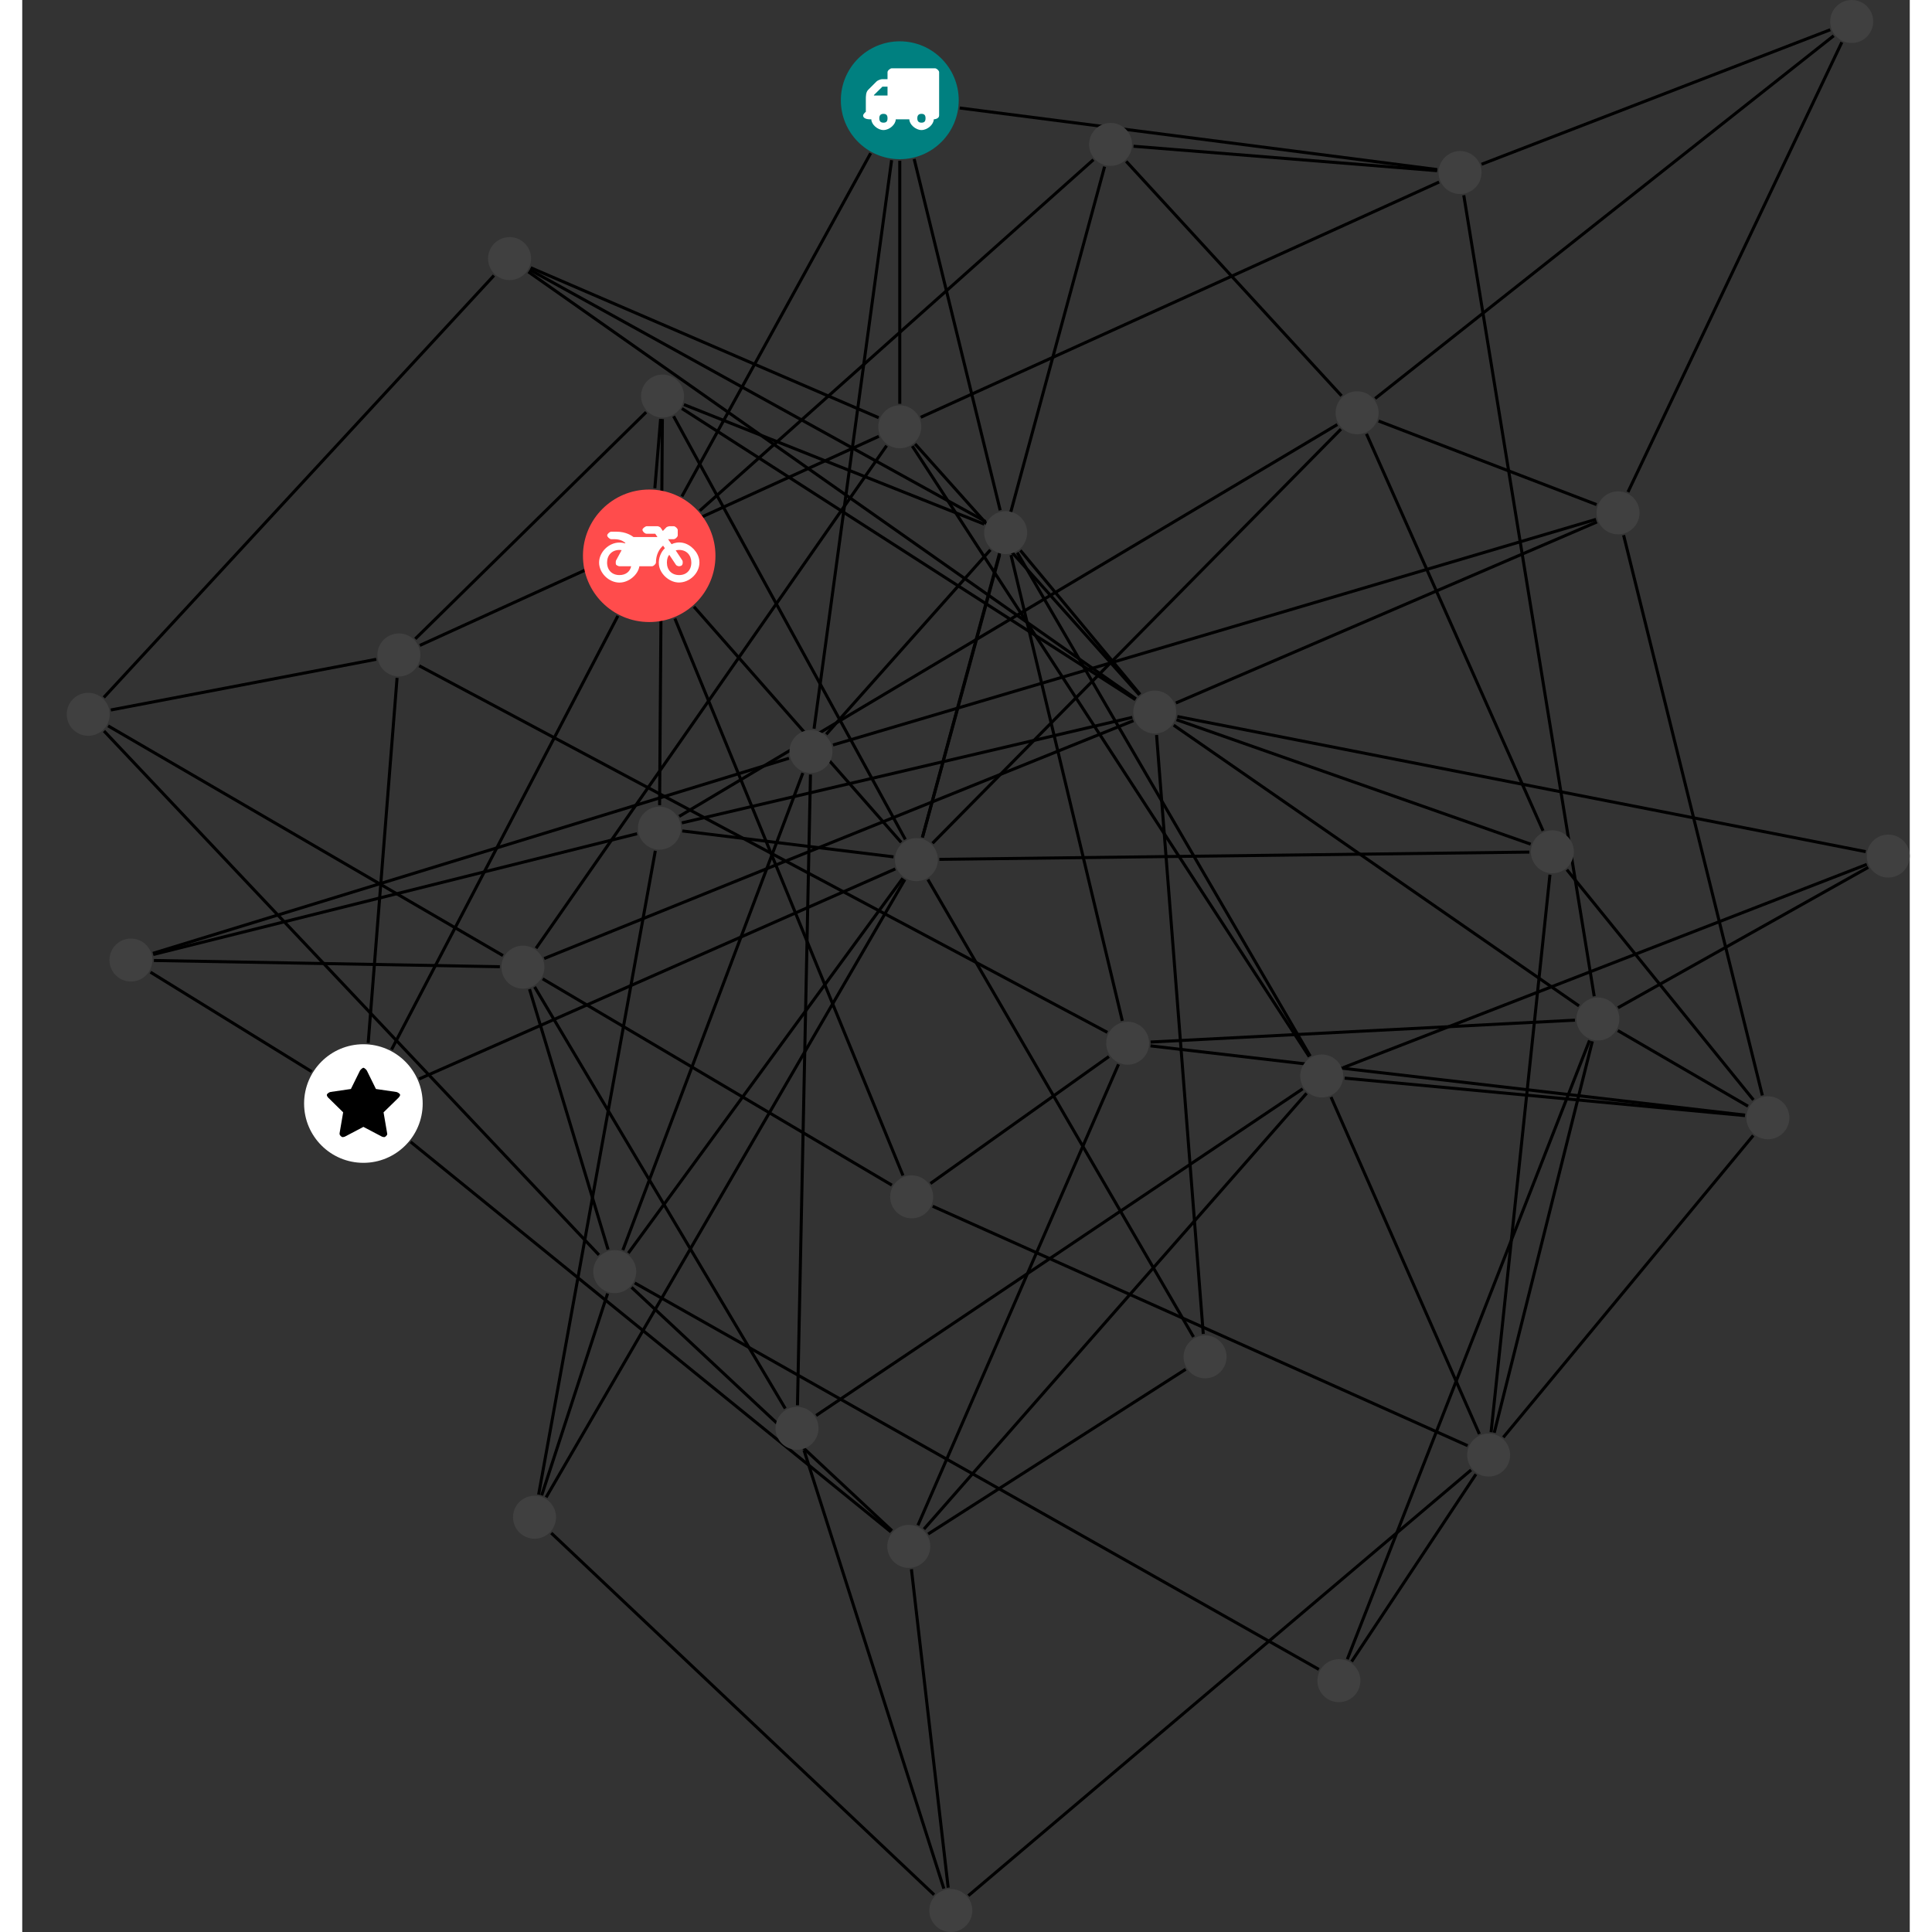 <?xml version="1.0" encoding="UTF-8"?>
<svg xmlns="http://www.w3.org/2000/svg" xmlns:xlink="http://www.w3.org/1999/xlink" width="253.335pt" height="253.335pt" viewBox="-5.833 0.000 247.502 253.335" version="1.1">
<rect x="-5.833" y="0.000" width="247.502" height="253.335" fill="#333333" stroke="none"/>
<defs>
<g>
<symbol overflow="visible" id="glyph0-0">
<path style="stroke:none;" d="M 1.422 -0.75 L 1.422 -7.922 L 3.562 -7.922 L 3.562 -0.891 L 1.422 -0.891 Z M 0.625 0 L 4.531 0 L 4.531 -8.812 L 0.438 -8.812 L 0.438 0 Z M 0.625 0 "/>
</symbol>
<symbol overflow="visible" id="glyph0-1">
<path style="stroke:none;" d="M 3.375 -0.844 C 3.375 -0.453 3.234 -0.266 2.844 -0.266 C 2.469 -0.266 2.297 -0.453 2.297 -0.844 C 2.297 -1.219 2.469 -1.422 2.844 -1.422 C 3.234 -1.422 3.375 -1.219 3.375 -0.844 Z M 1.594 -3.688 L 1.594 -3.859 C 1.594 -3.875 1.578 -3.875 1.594 -3.891 L 2.688 -4.969 C 2.703 -5 2.656 -4.984 2.688 -4.984 L 3.375 -4.984 L 3.375 -3.828 L 1.594 -3.828 Z M 8.359 -0.844 C 8.359 -0.453 8.219 -0.266 7.828 -0.266 C 7.453 -0.266 7.281 -0.453 7.281 -0.844 C 7.281 -1.219 7.453 -1.422 7.828 -1.422 C 8.219 -1.422 8.359 -1.219 8.359 -0.844 Z M 10.141 -6.891 C 10.141 -7.094 9.812 -7.391 9.609 -7.391 L 3.922 -7.391 C 3.719 -7.391 3.375 -7.094 3.375 -6.891 L 3.375 -5.969 L 2.672 -5.969 C 2.469 -5.969 2.078 -5.812 1.938 -5.672 L 0.844 -4.578 C 0.531 -4.266 0.531 -3.734 0.531 -3.328 L 0.531 -1.688 C 0.516 -1.688 0.172 -1.391 0.172 -1.203 C 0.172 -0.781 0.781 -0.703 1.062 -0.703 L 1.25 -0.703 C 1.25 -0.047 2.062 0.703 2.844 0.703 C 3.641 0.703 4.453 -0.047 4.453 -0.703 L 6.234 -0.703 C 6.234 -0.047 7.047 0.703 7.828 0.703 C 8.625 0.703 9.438 -0.047 9.438 -0.703 C 9.547 -0.703 10.141 -0.781 10.141 -1.203 Z M 10.141 -6.891 "/>
</symbol>
<symbol overflow="visible" id="glyph0-2">
<path style="stroke:none;" d="M 12.969 -2.906 C 12.844 -3.984 11.859 -5.016 10.781 -5.219 C 10.234 -5.328 9.703 -5.219 9.328 -5.031 L 8.875 -5.688 L 9.609 -5.688 C 9.812 -5.688 10.141 -5.984 10.141 -6.188 L 10.141 -6.891 C 10.141 -7.094 9.812 -7.391 9.609 -7.391 L 9.047 -7.391 C 8.969 -7.391 8.734 -7.312 8.656 -7.25 L 8.188 -6.766 L 7.891 -7.203 C 7.828 -7.281 7.594 -7.391 7.484 -7.391 L 6.078 -7.391 C 5.906 -7.391 5.547 -7.125 5.516 -6.953 C 5.484 -6.734 5.828 -6.406 6.047 -6.406 L 7.188 -6.406 L 7.484 -5.969 L 4.344 -5.969 C 4.141 -6.125 3.375 -6.672 2.141 -6.672 L 1.422 -6.672 C 1.219 -6.672 0.891 -6.375 0.891 -6.188 C 0.891 -5.984 1.219 -5.688 1.422 -5.688 L 1.781 -5.688 C 2.484 -5.688 2.906 -5.516 3.281 -5.188 L 3.25 -5.141 C 3.078 -5.188 2.797 -5.25 2.5 -5.25 C 1.109 -5.25 -0.172 -4 -0.172 -2.625 C -0.172 -1.25 1.109 0 2.5 0 C 3.75 0 4.953 -1.062 5.109 -2.141 L 6.766 -2.141 C 6.969 -2.141 7.281 -2.438 7.281 -2.625 C 7.281 -3.609 7.688 -4.391 8.219 -4.844 L 8.453 -4.5 C 7.969 -4.062 7.578 -3.203 7.672 -2.359 C 7.781 -1.172 8.969 -0.094 10.141 -0.016 C 11.703 0.094 13.156 -1.344 12.969 -2.906 Z M 2.5 -0.984 C 1.516 -0.984 0.875 -1.641 0.875 -2.625 C 0.875 -3.594 1.516 -4.281 2.5 -4.281 C 2.672 -4.281 2.844 -4.234 2.781 -4.25 L 2.047 -2.891 C 2 -2.781 2 -2.469 2.047 -2.359 C 2.125 -2.25 2.375 -2.141 2.5 -2.141 L 4.031 -2.141 C 3.891 -1.453 3.344 -0.984 2.5 -0.984 Z M 10.328 -0.984 C 9.344 -0.984 8.719 -1.641 8.719 -2.625 C 8.719 -3.109 8.859 -3.469 9.031 -3.641 L 9.906 -2.328 C 9.969 -2.219 10.203 -2.141 10.328 -2.141 C 10.391 -2.141 10.594 -2.188 10.641 -2.234 C 10.812 -2.344 10.844 -2.75 10.734 -2.922 L 9.875 -4.219 C 9.859 -4.219 10.094 -4.281 10.328 -4.281 C 11.297 -4.281 11.922 -3.594 11.922 -2.625 C 11.922 -1.641 11.297 -0.984 10.328 -0.984 Z M 10.328 -0.984 "/>
</symbol>
<symbol overflow="visible" id="glyph0-3">
<path style="stroke:none;" d="M 9.438 -5.078 C 9.438 -5.25 9.078 -5.453 8.938 -5.469 L 6.266 -5.859 L 5.078 -8.266 C 5.031 -8.375 4.75 -8.641 4.625 -8.641 C 4.5 -8.641 4.234 -8.375 4.172 -8.266 L 2.984 -5.859 L 0.312 -5.469 C 0.172 -5.453 -0.172 -5.25 -0.172 -5.078 C -0.172 -4.969 -0.062 -4.781 0.016 -4.719 L 1.969 -2.797 L 1.5 -0.062 C 1.5 -0.016 1.5 0.016 1.5 0.047 C 1.5 0.203 1.75 0.453 1.906 0.453 C 1.984 0.453 2.188 0.406 2.25 0.359 L 4.625 -0.891 L 7 0.359 C 7.062 0.406 7.266 0.453 7.344 0.453 C 7.5 0.453 7.75 0.203 7.75 0.047 C 7.75 0.016 7.75 -0.016 7.734 -0.062 L 7.266 -2.797 L 9.234 -4.719 C 9.297 -4.781 9.438 -4.969 9.438 -5.078 Z M 9.438 -5.078 "/>
</symbol>
</g>
<clipPath id="clip1">
  <path d="M 161 107 L 241.668 107 L 241.668 146 L 161 146 Z M 161 107 "/>
</clipPath>
<clipPath id="clip2">
  <path d="M 112 187 L 190 187 L 190 253.336 L 112 253.336 Z M 112 187 "/>
</clipPath>
<clipPath id="clip3">
  <path d="M 105 200 L 122 200 L 122 253.336 L 105 253.336 Z M 105 200 "/>
</clipPath>
<clipPath id="clip4">
  <path d="M 57 195 L 120 195 L 120 253.336 L 57 253.336 Z M 57 195 "/>
</clipPath>
<clipPath id="clip5">
  <path d="M 91 184 L 121 184 L 121 253.336 L 91 253.336 Z M 91 184 "/>
</clipPath>
<clipPath id="clip6">
  <path d="M 139 88 L 241.668 88 L 241.668 118 L 139 118 Z M 139 88 "/>
</clipPath>
<clipPath id="clip7">
  <path d="M 197 108 L 241.668 108 L 241.668 138 L 197 138 Z M 197 108 "/>
</clipPath>
<clipPath id="clip8">
  <path d="M 113 247 L 119 247 L 119 253.336 L 113 253.336 Z M 113 247 "/>
</clipPath>
<clipPath id="clip9">
  <path d="M 236 109 L 241.668 109 L 241.668 116 L 236 116 Z M 236 109 "/>
</clipPath>
</defs>
<g id="surface1">
<path style="fill:none;stroke-width:0.399;stroke-linecap:butt;stroke-linejoin:miter;stroke:rgb(0%,0%,0%);stroke-opacity:1;stroke-miterlimit:10;" d="M -0.001 -7.927 L -0.001 -39.798 " transform="matrix(1,0,0,-1,109.235,13.147)"/>
<path style="fill:none;stroke-width:0.399;stroke-linecap:butt;stroke-linejoin:miter;stroke:rgb(0%,0%,0%);stroke-opacity:1;stroke-miterlimit:10;" d="M -3.821 -6.947 L -28.571 -51.947 " transform="matrix(1,0,0,-1,109.235,13.147)"/>
<path style="fill:none;stroke-width:0.399;stroke-linecap:butt;stroke-linejoin:miter;stroke:rgb(0%,0%,0%);stroke-opacity:1;stroke-miterlimit:10;" d="M 7.863 -1.013 L 70.476 -9.091 " transform="matrix(1,0,0,-1,109.235,13.147)"/>
<path style="fill:none;stroke-width:0.399;stroke-linecap:butt;stroke-linejoin:miter;stroke:rgb(0%,0%,0%);stroke-opacity:1;stroke-miterlimit:10;" d="M 1.886 -7.701 L 13.167 -53.767 " transform="matrix(1,0,0,-1,109.235,13.147)"/>
<path style="fill:none;stroke-width:0.399;stroke-linecap:butt;stroke-linejoin:miter;stroke:rgb(0%,0%,0%);stroke-opacity:1;stroke-miterlimit:10;" d="M -1.071 -7.857 L -11.239 -82.404 " transform="matrix(1,0,0,-1,109.235,13.147)"/>
<path style="fill:none;stroke-width:0.399;stroke-linecap:butt;stroke-linejoin:miter;stroke:rgb(0%,0%,0%);stroke-opacity:1;stroke-miterlimit:10;" d="M 1.644 -45.345 L 53.687 -125.412 " transform="matrix(1,0,0,-1,109.235,13.147)"/>
<path style="fill:none;stroke-width:0.399;stroke-linecap:butt;stroke-linejoin:miter;stroke:rgb(0%,0%,0%);stroke-opacity:1;stroke-miterlimit:10;" d="M -1.727 -45.291 L -47.696 -111.197 " transform="matrix(1,0,0,-1,109.235,13.147)"/>
<path style="fill:none;stroke-width:0.399;stroke-linecap:butt;stroke-linejoin:miter;stroke:rgb(0%,0%,0%);stroke-opacity:1;stroke-miterlimit:10;" d="M 2.749 -41.568 L 70.718 -10.724 " transform="matrix(1,0,0,-1,109.235,13.147)"/>
<path style="fill:none;stroke-width:0.399;stroke-linecap:butt;stroke-linejoin:miter;stroke:rgb(0%,0%,0%);stroke-opacity:1;stroke-miterlimit:10;" d="M -2.77 -41.623 L -48.395 -21.958 " transform="matrix(1,0,0,-1,109.235,13.147)"/>
<path style="fill:none;stroke-width:0.399;stroke-linecap:butt;stroke-linejoin:miter;stroke:rgb(0%,0%,0%);stroke-opacity:1;stroke-miterlimit:10;" d="M -2.747 -44.068 L -62.934 -71.482 " transform="matrix(1,0,0,-1,109.235,13.147)"/>
<path style="fill:none;stroke-width:0.399;stroke-linecap:butt;stroke-linejoin:miter;stroke:rgb(0%,0%,0%);stroke-opacity:1;stroke-miterlimit:10;" d="M 2.011 -45.068 L 31.425 -77.974 " transform="matrix(1,0,0,-1,109.235,13.147)"/>
<path style="fill:none;stroke-width:0.399;stroke-linecap:butt;stroke-linejoin:miter;stroke:rgb(0%,0%,0%);stroke-opacity:1;stroke-miterlimit:10;" d="M 56.546 -130.705 L 75.999 -174.888 " transform="matrix(1,0,0,-1,109.235,13.147)"/>
<path style="fill:none;stroke-width:0.399;stroke-linecap:butt;stroke-linejoin:miter;stroke:rgb(0%,0%,0%);stroke-opacity:1;stroke-miterlimit:10;" d="M 53.339 -130.212 L 3.171 -187.357 " transform="matrix(1,0,0,-1,109.235,13.147)"/>
<path style="fill:none;stroke-width:0.399;stroke-linecap:butt;stroke-linejoin:miter;stroke:rgb(0%,0%,0%);stroke-opacity:1;stroke-miterlimit:10;" d="M 53.816 -125.333 L 15.402 -59.31 " transform="matrix(1,0,0,-1,109.235,13.147)"/>
<path style="fill:none;stroke-width:0.399;stroke-linecap:butt;stroke-linejoin:miter;stroke:rgb(0%,0%,0%);stroke-opacity:1;stroke-miterlimit:10;" d="M 58.335 -128.224 L 110.828 -133.138 " transform="matrix(1,0,0,-1,109.235,13.147)"/>
<g clip-path="url(#clip1)" clip-rule="nonzero">
<path style="fill:none;stroke-width:0.399;stroke-linecap:butt;stroke-linejoin:miter;stroke:rgb(0%,0%,0%);stroke-opacity:1;stroke-miterlimit:10;" d="M 58.144 -126.849 L 126.804 -100.197 " transform="matrix(1,0,0,-1,109.235,13.147)"/>
</g>
<path style="fill:none;stroke-width:0.399;stroke-linecap:butt;stroke-linejoin:miter;stroke:rgb(0%,0%,0%);stroke-opacity:1;stroke-miterlimit:10;" d="M 52.828 -129.626 L -10.969 -172.458 " transform="matrix(1,0,0,-1,109.235,13.147)"/>
<path style="fill:none;stroke-width:0.399;stroke-linecap:butt;stroke-linejoin:miter;stroke:rgb(0%,0%,0%);stroke-opacity:1;stroke-miterlimit:10;" d="M -36.965 -67.611 L -66.645 -124.486 " transform="matrix(1,0,0,-1,109.235,13.147)"/>
<path style="fill:none;stroke-width:0.399;stroke-linecap:butt;stroke-linejoin:miter;stroke:rgb(0%,0%,0%);stroke-opacity:1;stroke-miterlimit:10;" d="M -32.118 -50.876 L -31.36 -41.794 " transform="matrix(1,0,0,-1,109.235,13.147)"/>
<path style="fill:none;stroke-width:0.399;stroke-linecap:butt;stroke-linejoin:miter;stroke:rgb(0%,0%,0%);stroke-opacity:1;stroke-miterlimit:10;" d="M -26.989 -66.408 L 0.183 -97.306 " transform="matrix(1,0,0,-1,109.235,13.147)"/>
<path style="fill:none;stroke-width:0.399;stroke-linecap:butt;stroke-linejoin:miter;stroke:rgb(0%,0%,0%);stroke-opacity:1;stroke-miterlimit:10;" d="M -26.223 -53.818 L 25.39 -7.794 " transform="matrix(1,0,0,-1,109.235,13.147)"/>
<path style="fill:none;stroke-width:0.399;stroke-linecap:butt;stroke-linejoin:miter;stroke:rgb(0%,0%,0%);stroke-opacity:1;stroke-miterlimit:10;" d="M -29.489 -67.958 L 0.417 -140.994 " transform="matrix(1,0,0,-1,109.235,13.147)"/>
<path style="fill:none;stroke-width:0.399;stroke-linecap:butt;stroke-linejoin:miter;stroke:rgb(0%,0%,0%);stroke-opacity:1;stroke-miterlimit:10;" d="M 37.488 -166.4 L 3.722 -188.001 " transform="matrix(1,0,0,-1,109.235,13.147)"/>
<path style="fill:none;stroke-width:0.399;stroke-linecap:butt;stroke-linejoin:miter;stroke:rgb(0%,0%,0%);stroke-opacity:1;stroke-miterlimit:10;" d="M 38.515 -162.162 L 3.691 -102.185 " transform="matrix(1,0,0,-1,109.235,13.147)"/>
<path style="fill:none;stroke-width:0.399;stroke-linecap:butt;stroke-linejoin:miter;stroke:rgb(0%,0%,0%);stroke-opacity:1;stroke-miterlimit:10;" d="M 39.796 -161.763 L 33.671 -83.232 " transform="matrix(1,0,0,-1,109.235,13.147)"/>
<path style="fill:none;stroke-width:0.399;stroke-linecap:butt;stroke-linejoin:miter;stroke:rgb(0%,0%,0%);stroke-opacity:1;stroke-miterlimit:10;" d="M 95.484 -51.376 L 123.527 7.604 " transform="matrix(1,0,0,-1,109.235,13.147)"/>
<path style="fill:none;stroke-width:0.399;stroke-linecap:butt;stroke-linejoin:miter;stroke:rgb(0%,0%,0%);stroke-opacity:1;stroke-miterlimit:10;" d="M 91.292 -54.955 L -8.755 -84.537 " transform="matrix(1,0,0,-1,109.235,13.147)"/>
<path style="fill:none;stroke-width:0.399;stroke-linecap:butt;stroke-linejoin:miter;stroke:rgb(0%,0%,0%);stroke-opacity:1;stroke-miterlimit:10;" d="M 94.913 -57.029 L 113.105 -130.494 " transform="matrix(1,0,0,-1,109.235,13.147)"/>
<path style="fill:none;stroke-width:0.399;stroke-linecap:butt;stroke-linejoin:miter;stroke:rgb(0%,0%,0%);stroke-opacity:1;stroke-miterlimit:10;" d="M 91.367 -53.021 L 62.785 -42.06 " transform="matrix(1,0,0,-1,109.235,13.147)"/>
<path style="fill:none;stroke-width:0.399;stroke-linecap:butt;stroke-linejoin:miter;stroke:rgb(0%,0%,0%);stroke-opacity:1;stroke-miterlimit:10;" d="M 91.413 -55.294 L 36.206 -79.033 " transform="matrix(1,0,0,-1,109.235,13.147)"/>
<path style="fill:none;stroke-width:0.399;stroke-linecap:butt;stroke-linejoin:miter;stroke:rgb(0%,0%,0%);stroke-opacity:1;stroke-miterlimit:10;" d="M -48.551 -116.56 L -38.247 -150.708 " transform="matrix(1,0,0,-1,109.235,13.147)"/>
<path style="fill:none;stroke-width:0.399;stroke-linecap:butt;stroke-linejoin:miter;stroke:rgb(0%,0%,0%);stroke-opacity:1;stroke-miterlimit:10;" d="M -52.438 -113.615 L -97.801 -112.798 " transform="matrix(1,0,0,-1,109.235,13.147)"/>
<path style="fill:none;stroke-width:0.399;stroke-linecap:butt;stroke-linejoin:miter;stroke:rgb(0%,0%,0%);stroke-opacity:1;stroke-miterlimit:10;" d="M -52.032 -112.154 L -103.809 -82.033 " transform="matrix(1,0,0,-1,109.235,13.147)"/>
<path style="fill:none;stroke-width:0.399;stroke-linecap:butt;stroke-linejoin:miter;stroke:rgb(0%,0%,0%);stroke-opacity:1;stroke-miterlimit:10;" d="M -46.626 -112.54 L 30.636 -81.353 " transform="matrix(1,0,0,-1,109.235,13.147)"/>
<path style="fill:none;stroke-width:0.399;stroke-linecap:butt;stroke-linejoin:miter;stroke:rgb(0%,0%,0%);stroke-opacity:1;stroke-miterlimit:10;" d="M -47.88 -116.263 L -15.016 -171.544 " transform="matrix(1,0,0,-1,109.235,13.147)"/>
<path style="fill:none;stroke-width:0.399;stroke-linecap:butt;stroke-linejoin:miter;stroke:rgb(0%,0%,0%);stroke-opacity:1;stroke-miterlimit:10;" d="M -46.825 -115.205 L -1.04 -142.255 " transform="matrix(1,0,0,-1,109.235,13.147)"/>
<path style="fill:none;stroke-width:0.399;stroke-linecap:butt;stroke-linejoin:miter;stroke:rgb(0%,0%,0%);stroke-opacity:1;stroke-miterlimit:10;" d="M -77.122 -127.369 L -98.251 -114.33 " transform="matrix(1,0,0,-1,109.235,13.147)"/>
<path style="fill:none;stroke-width:0.399;stroke-linecap:butt;stroke-linejoin:miter;stroke:rgb(0%,0%,0%);stroke-opacity:1;stroke-miterlimit:10;" d="M -64.141 -136.583 L -1.161 -187.724 " transform="matrix(1,0,0,-1,109.235,13.147)"/>
<path style="fill:none;stroke-width:0.399;stroke-linecap:butt;stroke-linejoin:miter;stroke:rgb(0%,0%,0%);stroke-opacity:1;stroke-miterlimit:10;" d="M -69.704 -123.607 L -65.919 -75.744 " transform="matrix(1,0,0,-1,109.235,13.147)"/>
<path style="fill:none;stroke-width:0.399;stroke-linecap:butt;stroke-linejoin:miter;stroke:rgb(0%,0%,0%);stroke-opacity:1;stroke-miterlimit:10;" d="M -63.036 -128.337 L -0.587 -100.79 " transform="matrix(1,0,0,-1,109.235,13.147)"/>
<g clip-path="url(#clip2)" clip-rule="nonzero">
<path style="fill:none;stroke-width:0.399;stroke-linecap:butt;stroke-linejoin:miter;stroke:rgb(0%,0%,0%);stroke-opacity:1;stroke-miterlimit:10;" d="M 8.995 -235.423 L 74.913 -179.603 " transform="matrix(1,0,0,-1,109.235,13.147)"/>
</g>
<g clip-path="url(#clip3)" clip-rule="nonzero">
<path style="fill:none;stroke-width:0.399;stroke-linecap:butt;stroke-linejoin:miter;stroke:rgb(0%,0%,0%);stroke-opacity:1;stroke-miterlimit:10;" d="M 6.347 -234.376 L 1.527 -192.623 " transform="matrix(1,0,0,-1,109.235,13.147)"/>
</g>
<g clip-path="url(#clip4)" clip-rule="nonzero">
<path style="fill:none;stroke-width:0.399;stroke-linecap:butt;stroke-linejoin:miter;stroke:rgb(0%,0%,0%);stroke-opacity:1;stroke-miterlimit:10;" d="M 4.499 -235.302 L -45.7 -187.873 " transform="matrix(1,0,0,-1,109.235,13.147)"/>
</g>
<g clip-path="url(#clip5)" clip-rule="nonzero">
<path style="fill:none;stroke-width:0.399;stroke-linecap:butt;stroke-linejoin:miter;stroke:rgb(0%,0%,0%);stroke-opacity:1;stroke-miterlimit:10;" d="M 5.777 -234.498 L -12.559 -177.017 " transform="matrix(1,0,0,-1,109.235,13.147)"/>
</g>
<path style="fill:none;stroke-width:0.399;stroke-linecap:butt;stroke-linejoin:miter;stroke:rgb(0%,0%,0%);stroke-opacity:1;stroke-miterlimit:10;" d="M -33.262 -40.9 L -63.528 -70.619 " transform="matrix(1,0,0,-1,109.235,13.147)"/>
<path style="fill:none;stroke-width:0.399;stroke-linecap:butt;stroke-linejoin:miter;stroke:rgb(0%,0%,0%);stroke-opacity:1;stroke-miterlimit:10;" d="M -28.305 -39.904 L 11.078 -55.583 " transform="matrix(1,0,0,-1,109.235,13.147)"/>
<path style="fill:none;stroke-width:0.399;stroke-linecap:butt;stroke-linejoin:miter;stroke:rgb(0%,0%,0%);stroke-opacity:1;stroke-miterlimit:10;" d="M -29.657 -41.435 L 0.726 -96.927 " transform="matrix(1,0,0,-1,109.235,13.147)"/>
<path style="fill:none;stroke-width:0.399;stroke-linecap:butt;stroke-linejoin:miter;stroke:rgb(0%,0%,0%);stroke-opacity:1;stroke-miterlimit:10;" d="M -31.13 -41.806 L -31.493 -92.427 " transform="matrix(1,0,0,-1,109.235,13.147)"/>
<path style="fill:none;stroke-width:0.399;stroke-linecap:butt;stroke-linejoin:miter;stroke:rgb(0%,0%,0%);stroke-opacity:1;stroke-miterlimit:10;" d="M -28.567 -40.419 L 30.898 -78.595 " transform="matrix(1,0,0,-1,109.235,13.147)"/>
<path style="fill:none;stroke-width:0.399;stroke-linecap:butt;stroke-linejoin:miter;stroke:rgb(0%,0%,0%);stroke-opacity:1;stroke-miterlimit:10;" d="M 59.249 -204.724 L 75.546 -180.166 " transform="matrix(1,0,0,-1,109.235,13.147)"/>
<path style="fill:none;stroke-width:0.399;stroke-linecap:butt;stroke-linejoin:miter;stroke:rgb(0%,0%,0%);stroke-opacity:1;stroke-miterlimit:10;" d="M 54.953 -205.755 L -34.751 -155.083 " transform="matrix(1,0,0,-1,109.235,13.147)"/>
<path style="fill:none;stroke-width:0.399;stroke-linecap:butt;stroke-linejoin:miter;stroke:rgb(0%,0%,0%);stroke-opacity:1;stroke-miterlimit:10;" d="M 58.683 -204.427 L 90.445 -123.279 " transform="matrix(1,0,0,-1,109.235,13.147)"/>
<path style="fill:none;stroke-width:0.399;stroke-linecap:butt;stroke-linejoin:miter;stroke:rgb(0%,0%,0%);stroke-opacity:1;stroke-miterlimit:10;" d="M 77.535 -174.65 L 85.253 -101.548 " transform="matrix(1,0,0,-1,109.235,13.147)"/>
<path style="fill:none;stroke-width:0.399;stroke-linecap:butt;stroke-linejoin:miter;stroke:rgb(0%,0%,0%);stroke-opacity:1;stroke-miterlimit:10;" d="M 79.14 -175.326 L 111.906 -135.744 " transform="matrix(1,0,0,-1,109.235,13.147)"/>
<path style="fill:none;stroke-width:0.399;stroke-linecap:butt;stroke-linejoin:miter;stroke:rgb(0%,0%,0%);stroke-opacity:1;stroke-miterlimit:10;" d="M 74.46 -176.419 L 4.316 -145.021 " transform="matrix(1,0,0,-1,109.235,13.147)"/>
<path style="fill:none;stroke-width:0.399;stroke-linecap:butt;stroke-linejoin:miter;stroke:rgb(0%,0%,0%);stroke-opacity:1;stroke-miterlimit:10;" d="M 77.949 -174.724 L 90.812 -123.396 " transform="matrix(1,0,0,-1,109.235,13.147)"/>
<path style="fill:none;stroke-width:0.399;stroke-linecap:butt;stroke-linejoin:miter;stroke:rgb(0%,0%,0%);stroke-opacity:1;stroke-miterlimit:10;" d="M -35.172 -155.658 L -1.024 -187.568 " transform="matrix(1,0,0,-1,109.235,13.147)"/>
<path style="fill:none;stroke-width:0.399;stroke-linecap:butt;stroke-linejoin:miter;stroke:rgb(0%,0%,0%);stroke-opacity:1;stroke-miterlimit:10;" d="M -39.45 -151.404 L -104.344 -82.708 " transform="matrix(1,0,0,-1,109.235,13.147)"/>
<path style="fill:none;stroke-width:0.399;stroke-linecap:butt;stroke-linejoin:miter;stroke:rgb(0%,0%,0%);stroke-opacity:1;stroke-miterlimit:10;" d="M -36.309 -150.775 L -12.712 -88.216 " transform="matrix(1,0,0,-1,109.235,13.147)"/>
<path style="fill:none;stroke-width:0.399;stroke-linecap:butt;stroke-linejoin:miter;stroke:rgb(0%,0%,0%);stroke-opacity:1;stroke-miterlimit:10;" d="M -35.594 -151.166 L 0.394 -102.009 " transform="matrix(1,0,0,-1,109.235,13.147)"/>
<path style="fill:none;stroke-width:0.399;stroke-linecap:butt;stroke-linejoin:miter;stroke:rgb(0%,0%,0%);stroke-opacity:1;stroke-miterlimit:10;" d="M -38.313 -156.466 L -46.954 -182.931 " transform="matrix(1,0,0,-1,109.235,13.147)"/>
<path style="fill:none;stroke-width:0.399;stroke-linecap:butt;stroke-linejoin:miter;stroke:rgb(0%,0%,0%);stroke-opacity:1;stroke-miterlimit:10;" d="M 87.472 -100.892 L 111.933 -131.076 " transform="matrix(1,0,0,-1,109.235,13.147)"/>
<path style="fill:none;stroke-width:0.399;stroke-linecap:butt;stroke-linejoin:miter;stroke:rgb(0%,0%,0%);stroke-opacity:1;stroke-miterlimit:10;" d="M 82.554 -98.583 L 5.191 -99.537 " transform="matrix(1,0,0,-1,109.235,13.147)"/>
<path style="fill:none;stroke-width:0.399;stroke-linecap:butt;stroke-linejoin:miter;stroke:rgb(0%,0%,0%);stroke-opacity:1;stroke-miterlimit:10;" d="M 84.347 -95.79 L 61.195 -43.736 " transform="matrix(1,0,0,-1,109.235,13.147)"/>
<path style="fill:none;stroke-width:0.399;stroke-linecap:butt;stroke-linejoin:miter;stroke:rgb(0%,0%,0%);stroke-opacity:1;stroke-miterlimit:10;" d="M 82.726 -97.544 L 36.285 -81.224 " transform="matrix(1,0,0,-1,109.235,13.147)"/>
<path style="fill:none;stroke-width:0.399;stroke-linecap:butt;stroke-linejoin:miter;stroke:rgb(0%,0%,0%);stroke-opacity:1;stroke-miterlimit:10;" d="M 76.285 -8.392 L 122.007 9.245 " transform="matrix(1,0,0,-1,109.235,13.147)"/>
<path style="fill:none;stroke-width:0.399;stroke-linecap:butt;stroke-linejoin:miter;stroke:rgb(0%,0%,0%);stroke-opacity:1;stroke-miterlimit:10;" d="M 70.46 -9.236 L 30.652 -6.029 " transform="matrix(1,0,0,-1,109.235,13.147)"/>
<path style="fill:none;stroke-width:0.399;stroke-linecap:butt;stroke-linejoin:miter;stroke:rgb(0%,0%,0%);stroke-opacity:1;stroke-miterlimit:10;" d="M 73.953 -12.455 L 91.058 -117.49 " transform="matrix(1,0,0,-1,109.235,13.147)"/>
<path style="fill:none;stroke-width:0.399;stroke-linecap:butt;stroke-linejoin:miter;stroke:rgb(0%,0%,0%);stroke-opacity:1;stroke-miterlimit:10;" d="M -97.934 -111.861 L -14.532 -86.279 " transform="matrix(1,0,0,-1,109.235,13.147)"/>
<path style="fill:none;stroke-width:0.399;stroke-linecap:butt;stroke-linejoin:miter;stroke:rgb(0%,0%,0%);stroke-opacity:1;stroke-miterlimit:10;" d="M -97.891 -112.013 L -34.446 -96.177 " transform="matrix(1,0,0,-1,109.235,13.147)"/>
<path style="fill:none;stroke-width:0.399;stroke-linecap:butt;stroke-linejoin:miter;stroke:rgb(0%,0%,0%);stroke-opacity:1;stroke-miterlimit:10;" d="M -53.215 -22.978 L -104.368 -78.302 " transform="matrix(1,0,0,-1,109.235,13.147)"/>
<path style="fill:none;stroke-width:0.399;stroke-linecap:butt;stroke-linejoin:miter;stroke:rgb(0%,0%,0%);stroke-opacity:1;stroke-miterlimit:10;" d="M -48.528 -22.22 L 11.242 -55.24 " transform="matrix(1,0,0,-1,109.235,13.147)"/>
<path style="fill:none;stroke-width:0.399;stroke-linecap:butt;stroke-linejoin:miter;stroke:rgb(0%,0%,0%);stroke-opacity:1;stroke-miterlimit:10;" d="M -48.7 -22.498 L 30.968 -78.49 " transform="matrix(1,0,0,-1,109.235,13.147)"/>
<path style="fill:none;stroke-width:0.399;stroke-linecap:butt;stroke-linejoin:miter;stroke:rgb(0%,0%,0%);stroke-opacity:1;stroke-miterlimit:10;" d="M 2.382 -186.857 L 28.679 -126.412 " transform="matrix(1,0,0,-1,109.235,13.147)"/>
<path style="fill:none;stroke-width:0.399;stroke-linecap:butt;stroke-linejoin:miter;stroke:rgb(0%,0%,0%);stroke-opacity:1;stroke-miterlimit:10;" d="M 122.456 8.456 L 62.331 -39.107 " transform="matrix(1,0,0,-1,109.235,13.147)"/>
<path style="fill:none;stroke-width:0.399;stroke-linecap:butt;stroke-linejoin:miter;stroke:rgb(0%,0%,0%);stroke-opacity:1;stroke-miterlimit:10;" d="M -103.454 -79.951 L -68.645 -73.302 " transform="matrix(1,0,0,-1,109.235,13.147)"/>
<path style="fill:none;stroke-width:0.399;stroke-linecap:butt;stroke-linejoin:miter;stroke:rgb(0%,0%,0%);stroke-opacity:1;stroke-miterlimit:10;" d="M -63.016 -74.154 L 27.218 -122.224 " transform="matrix(1,0,0,-1,109.235,13.147)"/>
<path style="fill:none;stroke-width:0.399;stroke-linecap:butt;stroke-linejoin:miter;stroke:rgb(0%,0%,0%);stroke-opacity:1;stroke-miterlimit:10;" d="M 14.585 -59.634 L 29.179 -120.708 " transform="matrix(1,0,0,-1,109.235,13.147)"/>
<path style="fill:none;stroke-width:0.399;stroke-linecap:butt;stroke-linejoin:miter;stroke:rgb(0%,0%,0%);stroke-opacity:1;stroke-miterlimit:10;" d="M 11.878 -58.955 L -9.641 -83.138 " transform="matrix(1,0,0,-1,109.235,13.147)"/>
<path style="fill:none;stroke-width:0.399;stroke-linecap:butt;stroke-linejoin:miter;stroke:rgb(0%,0%,0%);stroke-opacity:1;stroke-miterlimit:10;" d="M 13.089 -59.611 L 2.972 -96.662 " transform="matrix(1,0,0,-1,109.235,13.147)"/>
<path style="fill:none;stroke-width:0.399;stroke-linecap:butt;stroke-linejoin:miter;stroke:rgb(0%,0%,0%);stroke-opacity:1;stroke-miterlimit:10;" d="M 15.812 -59.021 L 31.507 -77.904 " transform="matrix(1,0,0,-1,109.235,13.147)"/>
<path style="fill:none;stroke-width:0.399;stroke-linecap:butt;stroke-linejoin:miter;stroke:rgb(0%,0%,0%);stroke-opacity:1;stroke-miterlimit:10;" d="M 32.878 -123.994 L 110.835 -133.072 " transform="matrix(1,0,0,-1,109.235,13.147)"/>
<path style="fill:none;stroke-width:0.399;stroke-linecap:butt;stroke-linejoin:miter;stroke:rgb(0%,0%,0%);stroke-opacity:1;stroke-miterlimit:10;" d="M 27.421 -125.392 L 4.019 -142.041 " transform="matrix(1,0,0,-1,109.235,13.147)"/>
<path style="fill:none;stroke-width:0.399;stroke-linecap:butt;stroke-linejoin:miter;stroke:rgb(0%,0%,0%);stroke-opacity:1;stroke-miterlimit:10;" d="M 32.894 -123.49 L 88.531 -120.623 " transform="matrix(1,0,0,-1,109.235,13.147)"/>
<path style="fill:none;stroke-width:0.399;stroke-linecap:butt;stroke-linejoin:miter;stroke:rgb(0%,0%,0%);stroke-opacity:1;stroke-miterlimit:10;" d="M -11.712 -88.412 L -13.415 -171.123 " transform="matrix(1,0,0,-1,109.235,13.147)"/>
<path style="fill:none;stroke-width:0.399;stroke-linecap:butt;stroke-linejoin:miter;stroke:rgb(0%,0%,0%);stroke-opacity:1;stroke-miterlimit:10;" d="M 111.222 -131.904 L 94.152 -121.986 " transform="matrix(1,0,0,-1,109.235,13.147)"/>
<path style="fill:none;stroke-width:0.399;stroke-linecap:butt;stroke-linejoin:miter;stroke:rgb(0%,0%,0%);stroke-opacity:1;stroke-miterlimit:10;" d="M 0.66 -102.185 L -46.376 -183.193 " transform="matrix(1,0,0,-1,109.235,13.147)"/>
<path style="fill:none;stroke-width:0.399;stroke-linecap:butt;stroke-linejoin:miter;stroke:rgb(0%,0%,0%);stroke-opacity:1;stroke-miterlimit:10;" d="M 2.964 -96.662 L 26.855 -8.701 " transform="matrix(1,0,0,-1,109.235,13.147)"/>
<path style="fill:none;stroke-width:0.399;stroke-linecap:butt;stroke-linejoin:miter;stroke:rgb(0%,0%,0%);stroke-opacity:1;stroke-miterlimit:10;" d="M 4.292 -97.427 L 57.847 -43.126 " transform="matrix(1,0,0,-1,109.235,13.147)"/>
<path style="fill:none;stroke-width:0.399;stroke-linecap:butt;stroke-linejoin:miter;stroke:rgb(0%,0%,0%);stroke-opacity:1;stroke-miterlimit:10;" d="M -0.821 -99.208 L -28.52 -95.81 " transform="matrix(1,0,0,-1,109.235,13.147)"/>
<path style="fill:none;stroke-width:0.399;stroke-linecap:butt;stroke-linejoin:miter;stroke:rgb(0%,0%,0%);stroke-opacity:1;stroke-miterlimit:10;" d="M -47.356 -182.833 L -32.055 -98.415 " transform="matrix(1,0,0,-1,109.235,13.147)"/>
<g clip-path="url(#clip6)" clip-rule="nonzero">
<path style="fill:none;stroke-width:0.399;stroke-linecap:butt;stroke-linejoin:miter;stroke:rgb(0%,0%,0%);stroke-opacity:1;stroke-miterlimit:10;" d="M 126.656 -98.525 L 36.398 -80.806 " transform="matrix(1,0,0,-1,109.235,13.147)"/>
</g>
<g clip-path="url(#clip7)" clip-rule="nonzero">
<path style="fill:none;stroke-width:0.399;stroke-linecap:butt;stroke-linejoin:miter;stroke:rgb(0%,0%,0%);stroke-opacity:1;stroke-miterlimit:10;" d="M 126.988 -100.583 L 94.175 -118.994 " transform="matrix(1,0,0,-1,109.235,13.147)"/>
</g>
<path style="fill:none;stroke-width:0.399;stroke-linecap:butt;stroke-linejoin:miter;stroke:rgb(0%,0%,0%);stroke-opacity:1;stroke-miterlimit:10;" d="M 29.687 -8.009 L 57.925 -38.755 " transform="matrix(1,0,0,-1,109.235,13.147)"/>
<path style="fill:none;stroke-width:0.399;stroke-linecap:butt;stroke-linejoin:miter;stroke:rgb(0%,0%,0%);stroke-opacity:1;stroke-miterlimit:10;" d="M 57.374 -42.521 L -28.922 -93.9 " transform="matrix(1,0,0,-1,109.235,13.147)"/>
<path style="fill:none;stroke-width:0.399;stroke-linecap:butt;stroke-linejoin:miter;stroke:rgb(0%,0%,0%);stroke-opacity:1;stroke-miterlimit:10;" d="M -28.579 -94.755 L 30.495 -80.915 " transform="matrix(1,0,0,-1,109.235,13.147)"/>
<path style="fill:none;stroke-width:0.399;stroke-linecap:butt;stroke-linejoin:miter;stroke:rgb(0%,0%,0%);stroke-opacity:1;stroke-miterlimit:10;" d="M 35.917 -81.943 L 89.062 -118.751 " transform="matrix(1,0,0,-1,109.235,13.147)"/>
<path style=" stroke:none;fill-rule:nonzero;fill:rgb(0%,50%,50%);fill-opacity:1;" d="M 116.965 13.148 C 116.965 8.879 113.504 5.418 109.234 5.418 C 104.965 5.418 101.508 8.879 101.508 13.148 C 101.508 17.414 104.965 20.875 109.234 20.875 C 113.504 20.875 116.965 17.414 116.965 13.148 Z M 116.965 13.148 "/>
<g style="fill:rgb(100%,100%,100%);fill-opacity:1;">
  <use xlink:href="#glyph0-1" x="104.253" y="16.35"/>
</g>
<path style=" stroke:none;fill-rule:nonzero;fill:rgb(25%,25%,25%);fill-opacity:1;" d="M 112.055 55.965 C 112.055 54.406 110.793 53.145 109.234 53.145 C 107.68 53.145 106.418 54.406 106.418 55.965 C 106.418 57.52 107.68 58.781 109.234 58.781 C 110.793 58.781 112.055 57.52 112.055 55.965 Z M 112.055 55.965 "/>
<path style=" stroke:none;fill-rule:nonzero;fill:rgb(25%,25%,25%);fill-opacity:1;" d="M 167.383 141.09 C 167.383 139.531 166.121 138.27 164.566 138.27 C 163.008 138.27 161.746 139.531 161.746 141.09 C 161.746 142.645 163.008 143.906 164.566 143.906 C 166.121 143.906 167.383 142.645 167.383 141.09 Z M 167.383 141.09 "/>
<path style=" stroke:none;fill-rule:nonzero;fill:rgb(100%,29.999%,29.999%);fill-opacity:1;" d="M 85.066 72.879 C 85.066 68.082 81.176 64.191 76.379 64.191 C 71.582 64.191 67.691 68.082 67.691 72.879 C 67.691 77.676 71.582 81.566 76.379 81.566 C 81.176 81.566 85.066 77.676 85.066 72.879 Z M 85.066 72.879 "/>
<g style="fill:rgb(100%,100%,100%);fill-opacity:1;">
  <use xlink:href="#glyph0-2" x="69.979" y="76.391"/>
</g>
<path style=" stroke:none;fill-rule:nonzero;fill:rgb(25%,25%,25%);fill-opacity:1;" d="M 152.086 177.918 C 152.086 176.363 150.824 175.102 149.266 175.102 C 147.711 175.102 146.449 176.363 146.449 177.918 C 146.449 179.473 147.711 180.734 149.266 180.734 C 150.824 180.734 152.086 179.473 152.086 177.918 Z M 152.086 177.918 "/>
<path style=" stroke:none;fill-rule:nonzero;fill:rgb(25%,25%,25%);fill-opacity:1;" d="M 206.238 67.246 C 206.238 65.691 204.977 64.43 203.422 64.43 C 201.863 64.43 200.602 65.691 200.602 67.246 C 200.602 68.805 201.863 70.066 203.422 70.066 C 204.977 70.066 206.238 68.805 206.238 67.246 Z M 206.238 67.246 "/>
<path style=" stroke:none;fill-rule:nonzero;fill:rgb(25%,25%,25%);fill-opacity:1;" d="M 62.633 126.816 C 62.633 125.262 61.371 124 59.812 124 C 58.258 124 56.996 125.262 56.996 126.816 C 56.996 128.375 58.258 129.637 59.812 129.637 C 61.371 129.637 62.633 128.375 62.633 126.816 Z M 62.633 126.816 "/>
<path style=" stroke:none;fill-rule:nonzero;fill:rgb(100%,100%,100%);fill-opacity:1;" d="M 46.676 144.703 C 46.676 140.41 43.195 136.926 38.902 136.926 C 34.609 136.926 31.125 140.41 31.125 144.703 C 31.125 148.996 34.609 152.477 38.902 152.477 C 43.195 152.477 46.676 148.996 46.676 144.703 Z M 46.676 144.703 "/>
<g style="fill:rgb(0%,0%,0%);fill-opacity:1;">
  <use xlink:href="#glyph0-3" x="34.279" y="148.654"/>
</g>
<g clip-path="url(#clip8)" clip-rule="nonzero">
<path style=" stroke:none;fill-rule:nonzero;fill:rgb(25%,25%,25%);fill-opacity:1;" d="M 118.746 250.516 C 118.746 248.961 117.484 247.699 115.93 247.699 C 114.371 247.699 113.109 248.961 113.109 250.516 C 113.109 252.074 114.371 253.336 115.93 253.336 C 117.484 253.336 118.746 252.074 118.746 250.516 Z M 118.746 250.516 "/>
</g>
<path style=" stroke:none;fill-rule:nonzero;fill:rgb(25%,25%,25%);fill-opacity:1;" d="M 80.945 51.934 C 80.945 50.379 79.684 49.117 78.129 49.117 C 76.57 49.117 75.309 50.379 75.309 51.934 C 75.309 53.492 76.57 54.754 78.129 54.754 C 79.684 54.754 80.945 53.492 80.945 51.934 Z M 80.945 51.934 "/>
<path style=" stroke:none;fill-rule:nonzero;fill:rgb(25%,25%,25%);fill-opacity:1;" d="M 169.633 220.383 C 169.633 218.828 168.371 217.566 166.816 217.566 C 165.258 217.566 163.996 218.828 163.996 220.383 C 163.996 221.938 165.258 223.199 166.816 223.199 C 168.371 223.199 169.633 221.938 169.633 220.383 Z M 169.633 220.383 "/>
<path style=" stroke:none;fill-rule:nonzero;fill:rgb(25%,25%,25%);fill-opacity:1;" d="M 189.266 190.797 C 189.266 189.238 188.004 187.977 186.449 187.977 C 184.895 187.977 183.633 189.238 183.633 190.797 C 183.633 192.352 184.895 193.613 186.449 193.613 C 188.004 193.613 189.266 192.352 189.266 190.797 Z M 189.266 190.797 "/>
<path style=" stroke:none;fill-rule:nonzero;fill:rgb(25%,25%,25%);fill-opacity:1;" d="M 74.676 166.742 C 74.676 165.188 73.414 163.926 71.859 163.926 C 70.301 163.926 69.039 165.188 69.039 166.742 C 69.039 168.301 70.301 169.562 71.859 169.562 C 73.414 169.562 74.676 168.301 74.676 166.742 Z M 74.676 166.742 "/>
<path style=" stroke:none;fill-rule:nonzero;fill:rgb(25%,25%,25%);fill-opacity:1;" d="M 197.625 111.691 C 197.625 110.137 196.363 108.875 194.805 108.875 C 193.25 108.875 191.988 110.137 191.988 111.691 C 191.988 113.25 193.25 114.512 194.805 114.512 C 196.363 114.512 197.625 113.25 197.625 111.691 Z M 197.625 111.691 "/>
<path style=" stroke:none;fill-rule:nonzero;fill:rgb(25%,25%,25%);fill-opacity:1;" d="M 185.52 22.625 C 185.52 21.066 184.258 19.805 182.699 19.805 C 181.145 19.805 179.883 21.066 179.883 22.625 C 179.883 24.18 181.145 25.441 182.699 25.441 C 184.258 25.441 185.52 24.18 185.52 22.625 Z M 185.52 22.625 "/>
<path style=" stroke:none;fill-rule:nonzero;fill:rgb(25%,25%,25%);fill-opacity:1;" d="M 11.234 125.891 C 11.234 124.332 9.973 123.07 8.418 123.07 C 6.863 123.07 5.602 124.332 5.602 125.891 C 5.602 127.445 6.863 128.707 8.418 128.707 C 9.973 128.707 11.234 127.445 11.234 125.891 Z M 11.234 125.891 "/>
<path style=" stroke:none;fill-rule:nonzero;fill:rgb(25%,25%,25%);fill-opacity:1;" d="M 60.887 33.91 C 60.887 32.352 59.625 31.09 58.066 31.09 C 56.512 31.09 55.25 32.352 55.25 33.91 C 55.25 35.465 56.512 36.727 58.066 36.727 C 59.625 36.727 60.887 35.465 60.887 33.91 Z M 60.887 33.91 "/>
<path style=" stroke:none;fill-rule:nonzero;fill:rgb(25%,25%,25%);fill-opacity:1;" d="M 113.234 202.77 C 113.234 201.215 111.973 199.953 110.414 199.953 C 108.859 199.953 107.598 201.215 107.598 202.77 C 107.598 204.328 108.859 205.59 110.414 205.59 C 111.973 205.59 113.234 204.328 113.234 202.77 Z M 113.234 202.77 "/>
<path style=" stroke:none;fill-rule:nonzero;fill:rgb(25%,25%,25%);fill-opacity:1;" d="M 236.875 2.816 C 236.875 1.262 235.613 0 234.059 0 C 232.5 0 231.238 1.262 231.238 2.816 C 231.238 4.375 232.5 5.637 234.059 5.637 C 235.613 5.637 236.875 4.375 236.875 2.816 Z M 236.875 2.816 "/>
<path style=" stroke:none;fill-rule:nonzero;fill:rgb(25%,25%,25%);fill-opacity:1;" d="M 5.637 93.66 C 5.637 92.105 4.375 90.844 2.816 90.844 C 1.262 90.844 0 92.105 0 93.66 C 0 95.219 1.262 96.48 2.816 96.48 C 4.375 96.48 5.637 95.219 5.637 93.66 Z M 5.637 93.66 "/>
<path style=" stroke:none;fill-rule:nonzero;fill:rgb(25%,25%,25%);fill-opacity:1;" d="M 46.375 85.879 C 46.375 84.324 45.113 83.062 43.555 83.062 C 42 83.062 40.738 84.324 40.738 85.879 C 40.738 87.438 42 88.699 43.555 88.699 C 45.113 88.699 46.375 87.438 46.375 85.879 Z M 46.375 85.879 "/>
<path style=" stroke:none;fill-rule:nonzero;fill:rgb(25%,25%,25%);fill-opacity:1;" d="M 125.938 69.848 C 125.938 68.289 124.676 67.027 123.117 67.027 C 121.562 67.027 120.301 68.289 120.301 69.848 C 120.301 71.402 121.562 72.664 123.117 72.664 C 124.676 72.664 125.938 71.402 125.938 69.848 Z M 125.938 69.848 "/>
<path style=" stroke:none;fill-rule:nonzero;fill:rgb(25%,25%,25%);fill-opacity:1;" d="M 141.934 136.789 C 141.934 135.234 140.672 133.973 139.117 133.973 C 137.562 133.973 136.301 135.234 136.301 136.789 C 136.301 138.348 137.562 139.609 139.117 139.609 C 140.672 139.609 141.934 138.348 141.934 136.789 Z M 141.934 136.789 "/>
<path style=" stroke:none;fill-rule:nonzero;fill:rgb(25%,25%,25%);fill-opacity:1;" d="M 100.406 98.539 C 100.406 96.984 99.145 95.723 97.586 95.723 C 96.031 95.723 94.77 96.984 94.77 98.539 C 94.77 100.098 96.031 101.359 97.586 101.359 C 99.145 101.359 100.406 100.098 100.406 98.539 Z M 100.406 98.539 "/>
<path style=" stroke:none;fill-rule:nonzero;fill:rgb(25%,25%,25%);fill-opacity:1;" d="M 225.883 146.566 C 225.883 145.012 224.621 143.75 223.062 143.75 C 221.508 143.75 220.246 145.012 220.246 146.566 C 220.246 148.125 221.508 149.387 223.062 149.387 C 224.621 149.387 225.883 148.125 225.883 146.566 Z M 225.883 146.566 "/>
<path style=" stroke:none;fill-rule:nonzero;fill:rgb(25%,25%,25%);fill-opacity:1;" d="M 114.227 112.719 C 114.227 111.164 112.965 109.902 111.41 109.902 C 109.855 109.902 108.594 111.164 108.594 112.719 C 108.594 114.277 109.855 115.539 111.41 115.539 C 112.965 115.539 114.227 114.277 114.227 112.719 Z M 114.227 112.719 "/>
<path style=" stroke:none;fill-rule:nonzero;fill:rgb(25%,25%,25%);fill-opacity:1;" d="M 64.16 198.945 C 64.16 197.391 62.898 196.129 61.344 196.129 C 59.785 196.129 58.523 197.391 58.523 198.945 C 58.523 200.504 59.785 201.766 61.344 201.766 C 62.898 201.766 64.16 200.504 64.16 198.945 Z M 64.16 198.945 "/>
<g clip-path="url(#clip9)" clip-rule="nonzero">
<path style=" stroke:none;fill-rule:nonzero;fill:rgb(25%,25%,25%);fill-opacity:1;" d="M 241.668 112.254 C 241.668 110.695 240.406 109.434 238.852 109.434 C 237.293 109.434 236.031 110.695 236.031 112.254 C 236.031 113.809 237.293 115.07 238.852 115.07 C 240.406 115.07 241.668 113.809 241.668 112.254 Z M 241.668 112.254 "/>
</g>
<path style=" stroke:none;fill-rule:nonzero;fill:rgb(25%,25%,25%);fill-opacity:1;" d="M 139.695 18.934 C 139.695 17.379 138.434 16.117 136.879 16.117 C 135.32 16.117 134.059 17.379 134.059 18.934 C 134.059 20.492 135.32 21.754 136.879 21.754 C 138.434 21.754 139.695 20.492 139.695 18.934 Z M 139.695 18.934 "/>
<path style=" stroke:none;fill-rule:nonzero;fill:rgb(25%,25%,25%);fill-opacity:1;" d="M 172.02 54.125 C 172.02 52.57 170.758 51.309 169.199 51.309 C 167.645 51.309 166.383 52.57 166.383 54.125 C 166.383 55.68 167.645 56.941 169.199 56.941 C 170.758 56.941 172.02 55.68 172.02 54.125 Z M 172.02 54.125 "/>
<path style=" stroke:none;fill-rule:nonzero;fill:rgb(25%,25%,25%);fill-opacity:1;" d="M 80.535 108.59 C 80.535 107.035 79.273 105.773 77.719 105.773 C 76.164 105.773 74.902 107.035 74.902 108.59 C 74.902 110.148 76.164 111.41 77.719 111.41 C 79.273 111.41 80.535 110.148 80.535 108.59 Z M 80.535 108.59 "/>
<path style=" stroke:none;fill-rule:nonzero;fill:rgb(25%,25%,25%);fill-opacity:1;" d="M 145.488 93.371 C 145.488 91.816 144.227 90.555 142.672 90.555 C 141.113 90.555 139.852 91.816 139.852 93.371 C 139.852 94.926 141.113 96.188 142.672 96.188 C 144.227 96.188 145.488 94.926 145.488 93.371 Z M 145.488 93.371 "/>
<path style=" stroke:none;fill-rule:nonzero;fill:rgb(25%,25%,25%);fill-opacity:1;" d="M 98.578 187.285 C 98.578 185.73 97.316 184.469 95.758 184.469 C 94.203 184.469 92.941 185.73 92.941 187.285 C 92.941 188.84 94.203 190.102 95.758 190.102 C 97.316 190.102 98.578 188.84 98.578 187.285 Z M 98.578 187.285 "/>
<path style=" stroke:none;fill-rule:nonzero;fill:rgb(25%,25%,25%);fill-opacity:1;" d="M 113.613 156.934 C 113.613 155.379 112.352 154.117 110.797 154.117 C 109.238 154.117 107.977 155.379 107.977 156.934 C 107.977 158.492 109.238 159.754 110.797 159.754 C 112.352 159.754 113.613 158.492 113.613 156.934 Z M 113.613 156.934 "/>
<path style=" stroke:none;fill-rule:nonzero;fill:rgb(25%,25%,25%);fill-opacity:1;" d="M 203.594 133.613 C 203.594 132.059 202.332 130.797 200.777 130.797 C 199.219 130.797 197.957 132.059 197.957 133.613 C 197.957 135.172 199.219 136.434 200.777 136.434 C 202.332 136.434 203.594 135.172 203.594 133.613 Z M 203.594 133.613 "/>
</g>
</svg>
